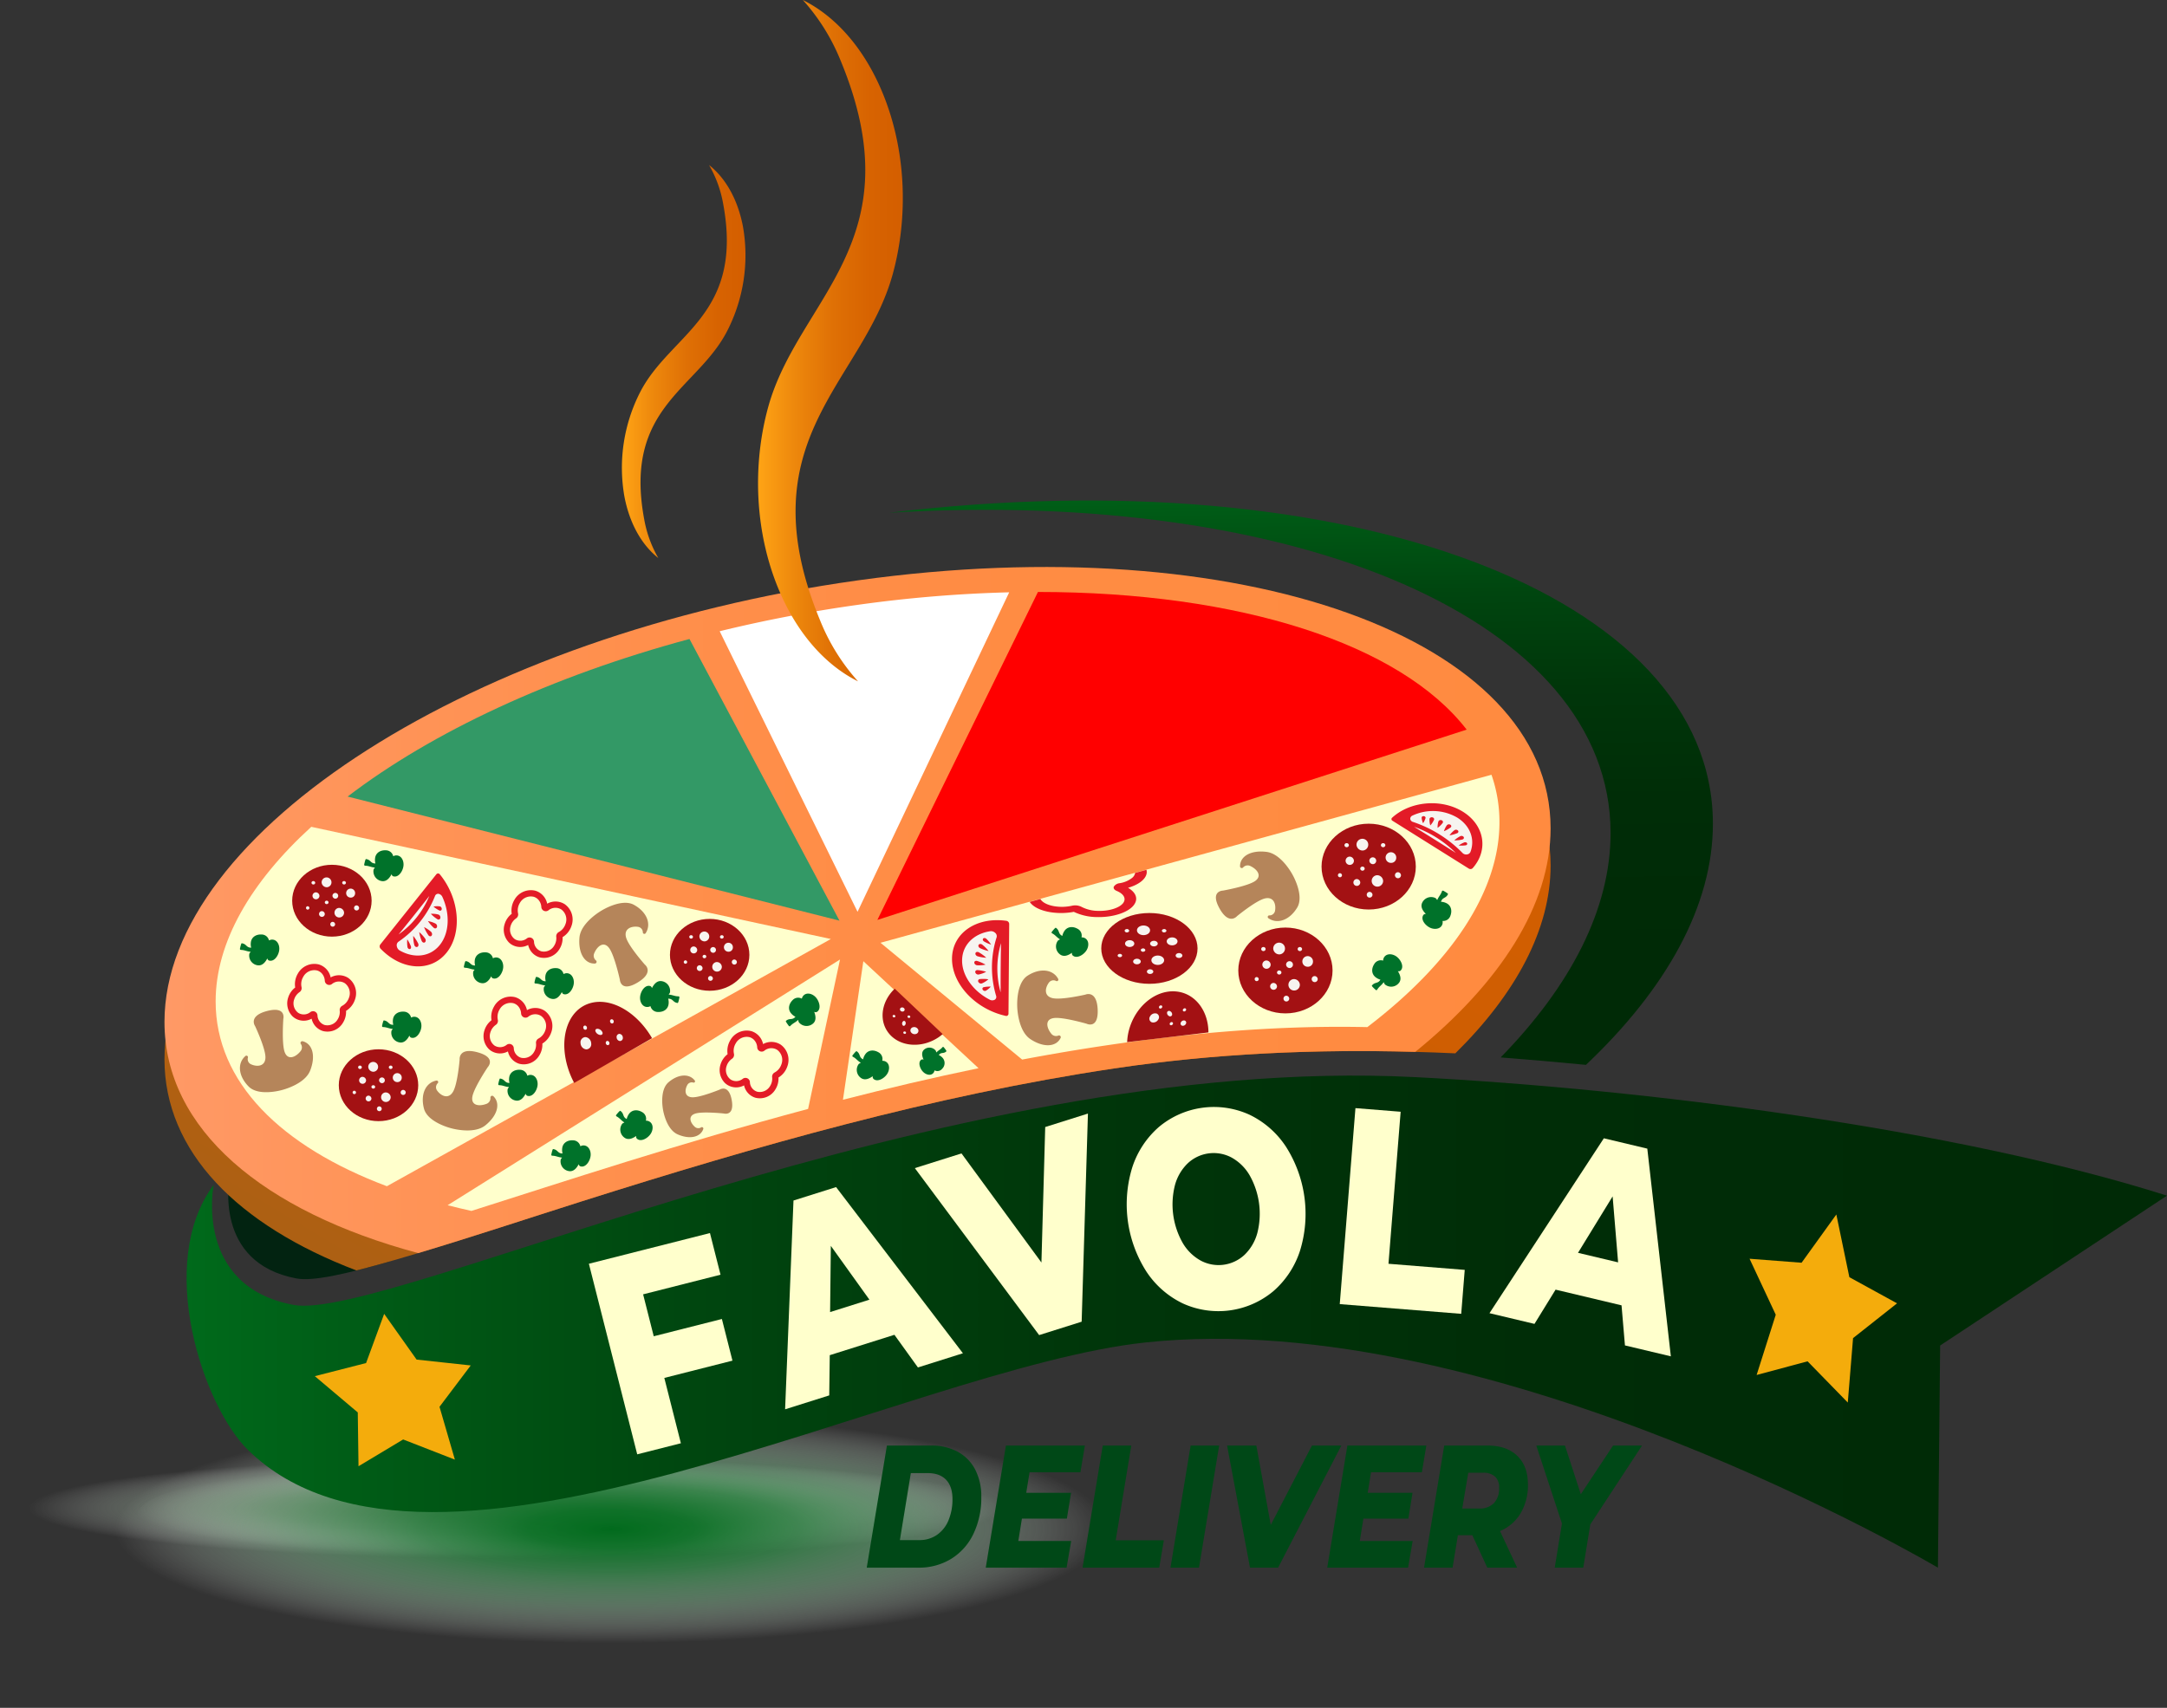 <svg id="bb51a684-49ed-4f76-8402-b09233090f67" data-name="Layer 1" xmlns="http://www.w3.org/2000/svg" xmlns:xlink="http://www.w3.org/1999/xlink" width="833.019" height="656.683" viewBox="0 0 833.019 656.683">
  <rect x="0" y="0" width="833.019" height="656.683" fill="#333333" stroke="none"/>
  <defs>
    <style>
      .a108e56a-e8a2-4e33-bcff-9357ed8ef9e5, .a85ab00b-f887-46ec-a535-cac1b53ae2b5, .aff2916e-3ac1-4719-8734-a21c44b8e0fa, .b02f9ae3-a90a-4110-887d-2082271298fa, .b0fffccd-418c-4ab8-9b6c-ba3f6cbd8a29, .b2ab15ea-3658-4960-8bf6-3af0380d317b, .b479bac0-71d6-4557-9eb4-76abbc79e1c0, .b52c6928-575b-4308-9dc2-f15f92320976, .b593cec3-63f5-453e-94ab-ea3adb52b0f5, .b60935b4-f150-41ed-bdfa-d808b4b64cb0, .b80f7820-2675-44f5-ab49-e9f3b2753b2c, .b8e72856-e951-494c-94c1-2d092cbaa1eb, .bebe5d4a-b4e0-46b5-bef1-ce6d1415e270, .e7b1c2a6-946b-43d5-ab9d-0cf772900228, .faab006d-ecf9-488c-a774-8928c1fac5a0 {
        fill-rule: evenodd;
      }

      .a85ab00b-f887-46ec-a535-cac1b53ae2b5 {
        fill: url(#a7dcb7a7-94cd-4e2c-8dc2-aea4f71dc9b8);
      }

      .b52c6928-575b-4308-9dc2-f15f92320976 {
        fill: url(#f424f0b2-5d35-4e72-961a-c0d261dd90c0);
      }

      .b479bac0-71d6-4557-9eb4-76abbc79e1c0 {
        fill: url(#eeaeffc9-1bbe-4290-b6ed-7196ca7a4416);
      }

      .b60935b4-f150-41ed-bdfa-d808b4b64cb0 {
        fill: url(#a9e1db42-e88e-46aa-a29e-5d81b5fc25e2);
      }

      .b8e72856-e951-494c-94c1-2d092cbaa1eb {
        fill: #022311;
      }

      .a108e56a-e8a2-4e33-bcff-9357ed8ef9e5 {
        fill: url(#f621a854-ccbb-44dc-8b30-2b8673edfb45);
      }

      .faab006d-ecf9-488c-a774-8928c1fac5a0 {
        fill: url(#ac2a2c3c-685a-4cd5-8450-7c930b6f9f96);
      }

      .b2ab15ea-3658-4960-8bf6-3af0380d317b {
        fill: #396;
      }

      .b0fffccd-418c-4ab8-9b6c-ba3f6cbd8a29 {
        fill: #fff;
      }

      .bebe5d4a-b4e0-46b5-bef1-ce6d1415e270 {
        fill: red;
      }

      .b02f9ae3-a90a-4110-887d-2082271298fa, .e2511070-1ed4-4bf8-83f3-fe9f9dbf417e {
        fill: #ffc;
      }

      .aff2916e-3ac1-4719-8734-a21c44b8e0fa {
        fill: url(#afbafc9f-133b-4376-8085-a275d580d828);
      }

      .b593cec3-63f5-453e-94ab-ea3adb52b0f5 {
        fill: #f4ac0c;
      }

      .b80f7820-2675-44f5-ab49-e9f3b2753b2c {
        fill: url(#ecf983cf-eb3f-46d1-a711-ca6ee4dc54d5);
      }

      .e7b1c2a6-946b-43d5-ab9d-0cf772900228 {
        fill: url(#bca77dd0-6013-4c51-a20d-e788eb21e2a2);
      }

      .b9237186-6404-4f42-823d-415d9ad49f24 {
        fill: #004817;
      }

      .a6dc273b-f2ad-4142-9c1e-b5a8a4f59086 {
        fill: #a31113;
      }

      .b92447d7-249a-487b-a182-7e90d06c5401 {
        fill: #f7f4f0;
      }

      .aaadb074-a375-4f95-a698-06fce2a844bf {
        fill: #b5855a;
      }

      .ab837153-2fee-48ed-8f70-5317aeee7331 {
        fill: #e31b27;
      }

      .a32c8c7e-e074-4447-bb10-761e7c107bc9 {
        fill: #00722a;
      }
    </style>
    <radialGradient id="a7dcb7a7-94cd-4e2c-8dc2-aea4f71dc9b8" cx="263.804" cy="546.901" r="159.128" gradientTransform="matrix(1.285, 0, 0, -0.158, -143.246, 667.075)" gradientUnits="userSpaceOnUse">
      <stop offset="0"/>
      <stop offset="0.003" stop-color="#020202"/>
      <stop offset="0.705" stop-color="#fff" stop-opacity="0"/>
    </radialGradient>
    <radialGradient id="f424f0b2-5d35-4e72-961a-c0d261dd90c0" cx="339.761" cy="1008.41" r="159.126" gradientTransform="matrix(1.781, 0, 0, -0.185, -407.018, 766.438)" gradientUnits="userSpaceOnUse">
      <stop offset="0" stop-color="#003f05"/>
      <stop offset="0.003" stop-color="#024107"/>
      <stop offset="0.151" stop-color="#17511b" stop-opacity="0.918"/>
      <stop offset="0.334" stop-color="#527d55" stop-opacity="0.684"/>
      <stop offset="0.535" stop-color="#b4c6b5" stop-opacity="0.298"/>
      <stop offset="0.66" stop-color="#fff" stop-opacity="0"/>
    </radialGradient>
    <radialGradient id="eeaeffc9-1bbe-4290-b6ed-7196ca7a4416" cx="360.473" cy="1592.259" r="159.137" gradientTransform="matrix(1.781, 0, 0, -0.41, -407.018, 1240.764)" gradientUnits="userSpaceOnUse">
      <stop offset="0" stop-color="#006a1b"/>
      <stop offset="0.003" stop-color="#026b1d"/>
      <stop offset="0.113" stop-color="#0f7329" stop-opacity="0.948"/>
      <stop offset="0.255" stop-color="#35894b" stop-opacity="0.798"/>
      <stop offset="0.413" stop-color="#73ad82" stop-opacity="0.552"/>
      <stop offset="0.583" stop-color="#cae0cf" stop-opacity="0.211"/>
      <stop offset="0.673" stop-color="#fff" stop-opacity="0"/>
    </radialGradient>
    <linearGradient id="a9e1db42-e88e-46aa-a29e-5d81b5fc25e2" x1="499.283" y1="478.204" x2="501.283" y2="286.205" gradientTransform="matrix(1, 0, 0, -1, 0, 656)" gradientUnits="userSpaceOnUse">
      <stop offset="0" stop-color="#006a1b"/>
      <stop offset="0.092" stop-color="#005b16"/>
      <stop offset="0.266" stop-color="#00450f"/>
      <stop offset="0.457" stop-color="#00360a"/>
      <stop offset="0.678" stop-color="#002d07"/>
      <stop offset="0.995" stop-color="#002a06"/>
    </linearGradient>
    <linearGradient id="f621a854-ccbb-44dc-8b30-2b8673edfb45" x1="212.057" y1="90.742" x2="446.046" y2="479.223" gradientTransform="matrix(1, 0, 0, -1, 0, 656)" gradientUnits="userSpaceOnUse">
      <stop offset="0" stop-color="#a96015"/>
      <stop offset="0.031" stop-color="#ab6014"/>
      <stop offset="0.377" stop-color="#c25f09"/>
      <stop offset="0.707" stop-color="#cf5e02"/>
      <stop offset="1" stop-color="#d45e00"/>
    </linearGradient>
    <linearGradient id="ac2a2c3c-685a-4cd5-8450-7c930b6f9f96" x1="63.227" y1="306.074" x2="596.07" y2="306.074" gradientTransform="matrix(1, 0, 0, -1, 0, 656)" gradientUnits="userSpaceOnUse">
      <stop offset="0" stop-color="#f96"/>
      <stop offset="0.113" stop-color="#ff955b"/>
      <stop offset="0.344" stop-color="#ff8f4c"/>
      <stop offset="0.611" stop-color="#ff8c43"/>
      <stop offset="0.995" stop-color="#ff8b40"/>
    </linearGradient>
    <linearGradient id="afbafc9f-133b-4376-8085-a275d580d828" x1="71.724" y1="147.816" x2="833.019" y2="147.816" xlink:href="#a9e1db42-e88e-46aa-a29e-5d81b5fc25e2"/>
    <linearGradient id="ecf983cf-eb3f-46d1-a711-ca6ee4dc54d5" x1="291.406" y1="525.003" x2="347.053" y2="525.003" gradientTransform="matrix(1, 0, 0, -1, 0, 656)" gradientUnits="userSpaceOnUse">
      <stop offset="0" stop-color="#ffa415"/>
      <stop offset="0.259" stop-color="#ed870c"/>
      <stop offset="0.524" stop-color="#df7005"/>
      <stop offset="0.776" stop-color="#d76301"/>
      <stop offset="1" stop-color="#d45e00"/>
    </linearGradient>
    <linearGradient id="bca77dd0-6013-4c51-a20d-e788eb21e2a2" x1="239.066" y1="516.985" x2="286.643" y2="516.985" xlink:href="#ecf983cf-eb3f-46d1-a711-ca6ee4dc54d5"/>
  </defs>
  <title>favola-header-logo</title>
  <g id="a880c94b-1be7-4544-b82e-0e11cfa9de91" data-name="a5dbb71e-c2c2-4397-a4fe-378f9534806d">
    <path class="a85ab00b-f887-46ec-a535-cac1b53ae2b5" d="M461.924,582.289c0,13.883-91.564,25.139-204.515,25.139-112.95,0-204.514-11.256-204.514-25.139,0-13.889,91.564-25.145,204.514-25.145C370.36,557.144,461.924,568.4,461.924,582.289Z"/>
    <path class="b52c6928-575b-4308-9dc2-f15f92320976" d="M566.727,581.98c0,16.238-126.865,29.404-283.365,29.404C126.867,611.384,0,598.218,0,581.98c0-16.242,126.867-29.406,283.362-29.406C439.861,552.574,566.727,565.738,566.727,581.98Z"/>
    <path class="b479bac0-71d6-4557-9eb4-76abbc79e1c0" d="M603.609,591.359c0,36.076-126.865,65.324-283.365,65.324-156.495,0-283.363-29.248-283.363-65.324,0-36.088,126.868-65.336,283.363-65.336C476.744,526.023,603.609,555.271,603.609,591.359Z"/>
    <path class="b60935b4-f150-41ed-bdfa-d808b4b64cb0" d="M341.753,197.169C517.803,175.939,658.457,228.347,658.457,316.758c0,31.492-17.855,63.4-48.794,92.7-11.165-1.088-22.132-2.039-32.8-2.859,26.898-27.505,42.259-57.062,42.259-86.264C619.122,238.616,498.96,187.655,341.753,197.169Z"/>
    <path class="b8e72856-e951-494c-94c1-2d092cbaa1eb" d="M88.263,452.967s-6.445,32.639,25.741,38.623c6.175,1.15,18.631-1.579,35.834-6.582C123.48,477.767,102.264,466.837,88.263,452.967Z"/>
    <path class="a108e56a-e8a2-4e33-bcff-9357ed8ef9e5" d="M329.648,237.483c147.143-20.555,266.422,22.126,266.422,95.332,0,24.486-13.357,49.281-36.621,72.211-43.643-2.002-87.32-.759-131.232,5.812-69.621,10.414-137.519,29.842-204.509,51.07-24.19,7.665-48.412,15.809-72.793,22.814-2.851.818-8.146,2.345-13.913,3.782-45.704-17.411-73.775-45.736-73.775-81.25C63.227,334.045,182.51,258.039,329.648,237.483Z"/>
    <path class="faab006d-ecf9-488c-a774-8928c1fac5a0" d="M329.648,223.179c147.143-20.557,266.422,22.126,266.422,95.33,0,29.464-19.329,59.373-52.005,85.948-38.528-1.068-77.097.581-115.849,6.381-69.621,10.414-137.519,29.842-204.509,51.07-20.936,6.637-41.895,13.626-62.961,19.927C101.212,465.844,63.227,434.256,63.227,392.944,63.227,319.741,182.51,243.732,329.648,223.179Z"/>
    <path class="b2ab15ea-3658-4960-8bf6-3af0380d317b" d="M133.627,306.291l189.078,47.714L265.043,245.695C212.037,259.96,166.105,281.473,133.627,306.291Z"/>
    <path class="b0fffccd-418c-4ab8-9b6c-ba3f6cbd8a29" d="M276.652,242.716l52.996,107.882,58.299-122.846a510.373,510.373,0,0,0-58.299,4.832A536.491,536.491,0,0,0,276.652,242.716Z"/>
    <path class="bebe5d4a-b4e0-46b5-bef1-ce6d1415e270" d="M398.995,227.62l-61.728,126.102,226.535-73.171C538.352,247.583,476.587,227.627,398.995,227.62Z"/>
    <path class="b02f9ae3-a90a-4110-887d-2082271298fa" d="M573.342,297.91,338.475,362.509l54.453,44.911c43.938-8.282,89.133-13.447,132.685-12.48,31.857-24.329,50.794-51.835,50.794-78.813A55.005,55.005,0,0,0,573.342,297.91Z"/>
    <path class="b02f9ae3-a90a-4110-887d-2082271298fa" d="M376.155,410.738l-44.275-41.146-7.84,53.281C341.012,418.514,358.451,414.409,376.155,410.738Z"/>
    <path class="b02f9ae3-a90a-4110-887d-2082271298fa" d="M310.64,426.394l12.271-57.447L172.075,463.431q4.485,1.151,9.148,2.186C216.547,454.406,261.355,439.582,310.64,426.394Z"/>
    <path class="b02f9ae3-a90a-4110-887d-2082271298fa" d="M148.723,456.12,319.389,361.064l-199.729-43.139c-23.311,21.276-36.765,44.398-36.765,67.144C82.894,416.059,107.873,440.77,148.723,456.12Z"/>
    <path class="aff2916e-3ac1-4719-8734-a21c44b8e0fa" d="M82.124,455.626s-7.696,38.985,30.746,46.136c35.98,6.692,250.356-96.868,431.011-87.595l-.015-.009.112.009c87.312,4.506,207.45,19.674,289.039,45.577l-87.202,57.624-.858,85.42S574.511,501.879,440.408,516.185c-92.343,9.849-274.739,109.887-344.972,41.456C78.003,540.655,59.676,485.672,82.124,455.626Z"/>
    <polygon class="b593cec3-63f5-453e-94ab-ea3adb52b0f5" points="147.679 505.195 160.145 522.778 180.954 525.032 168.95 540.934 174.861 561.247 154.975 553.494 137.817 563.792 137.532 543.097 121.019 529.154 140.727 524.112 147.679 505.195"/>
    <polygon class="b593cec3-63f5-453e-94ab-ea3adb52b0f5" points="705.91 466.984 710.915 491.097 729.245 501.156 712.338 514.526 710.31 539.297 694.852 523.45 675.265 528.702 682.619 505.536 672.549 484.006 692.547 485.543 705.91 466.984"/>
    <path class="b80f7820-2675-44f5-ab49-e9f3b2753b2c" d="M315.306,238.671c-28.898-69.739,16.449-91.346,27.926-133.462,6.01-22.058,5.117-47.599-4.004-69.601C332.073,18.339,321.061,6.169,308.614,0a78.798,78.798,0,0,1,14.538,23.323c28.898,69.736-16.449,91.345-27.923,133.462-6.012,22.058-5.119,47.596,4.001,69.601,7.155,17.267,18.167,29.436,30.614,35.607A78.765,78.765,0,0,1,315.306,238.671Z"/>
    <path class="e7b1c2a6-946b-43d5-ab9d-0cf772900228" d="M247.627,199.599c-7.987-43.023,20.326-49.818,31.904-72.316a63.797,63.797,0,0,0,6.111-39.948c-1.978-10.654-6.756-18.881-13.072-23.877a45.515,45.515,0,0,1,5.434,14.973c7.992,43.023-20.324,49.816-31.902,72.316a63.808,63.808,0,0,0-6.111,39.948c1.98,10.654,6.759,18.881,13.072,23.876A45.643,45.643,0,0,1,247.627,199.599Z"/>
    <path class="e2511070-1ed4-4bf8-83f3-fe9f9dbf417e" d="M343.825,513.252l-24.855,7.835-.203,15.464-16.962,5.347,3.221-80.281,16.375-5.161L370.158,520.353l-17.298,5.452Zm-9.61-13.504-14.831-20.691-.284,25.456Z"/>
    <path class="e2511070-1ed4-4bf8-83f3-fe9f9dbf417e" d="M247.221,497.691l4.087,16.122,26.195-6.642,4.062,16.018-26.195,6.642,6.37,25.125-16.785,4.256-18.58-73.281,46.542-11.8,4.061,16.017Z"/>
    <path class="e2511070-1ed4-4bf8-83f3-fe9f9dbf417e" d="M418.216,428.183l-2.416,80.028L399.457,513.363l-47.786-64.204,17.936-5.653,30.729,41.95,1.454-52.095Z"/>
    <path class="e2511070-1ed4-4bf8-83f3-fe9f9dbf417e" d="M454.686,501.189a34.79,34.79,0,0,1-14.012-12.27,48.095,48.095,0,0,1-5.421-40.027,34.787,34.787,0,0,1,10.243-15.556,32.929,32.929,0,0,1,34.812-4.715,34.793,34.793,0,0,1,14.012,12.271,48.086,48.086,0,0,1,5.421,40.027A34.771,34.771,0,0,1,489.498,496.474a32.928,32.928,0,0,1-34.812,4.715Zm23.725-18.689a18.261,18.261,0,0,0,4.911-8.349,30.044,30.044,0,0,0-3.029-22.368,18.272,18.272,0,0,0-6.955-6.741A14.582,14.582,0,0,0,456.585,447.31a18.242,18.242,0,0,0-4.911,8.349,30.028,30.028,0,0,0,3.029,22.368,18.231,18.231,0,0,0,6.955,6.741,14.577,14.577,0,0,0,16.752-2.269Z"/>
    <path class="e2511070-1ed4-4bf8-83f3-fe9f9dbf417e" d="M521.047,426.093l17.377,1.391-4.678,58.457,29.313,2.346L561.707,505.188l-46.691-3.736Z"/>
    <path class="e2511070-1ed4-4bf8-83f3-fe9f9dbf417e" d="M623.336,501.921l-25.354-6.033-8.111,13.168L572.57,504.939l43.967-67.248,16.703,3.975,9.052,79.864-17.645-4.198Zm-1.317-16.522-2.108-25.369L606.602,481.73Z"/>
    <path class="b9237186-6404-4f42-823d-415d9ad49f24" d="M340.94,555.829h16.837a21.362,21.362,0,0,1,10.357,2.382,16.255,16.255,0,0,1,6.729,6.843,22.199,22.199,0,0,1,2.354,10.499,31.807,31.807,0,0,1-3.074,14.355,22.744,22.744,0,0,1-8.557,9.526,23.595,23.595,0,0,1-12.573,3.354H333.186ZM353.347,592.189a11.674,11.674,0,0,0,6.896-2.046,12.647,12.647,0,0,0,4.403-5.636,21.015,21.015,0,0,0,1.495-8.15q0-4.762-2.437-7.346-2.438-2.583-7.145-2.583h-6.425L345.925,592.189Z"/>
    <path class="b9237186-6404-4f42-823d-415d9ad49f24" d="M395.772,566.093l-1.273,7.916h17.225l-1.606,9.929H392.837l-1.385,8.587h20.327l-1.772,10.264H378.935l7.754-46.96H417.041l-1.717,10.265Z"/>
    <path class="b9237186-6404-4f42-823d-415d9ad49f24" d="M423.909,555.829H434.876l-5.982,36.428h18.5l-1.772,10.532H416.154Z"/>
    <path class="b9237186-6404-4f42-823d-415d9ad49f24" d="M457.694,555.829h10.967l-7.755,46.96h-10.967Z"/>
    <path class="b9237186-6404-4f42-823d-415d9ad49f24" d="M515.629,555.829l-24.315,46.96H480.513l-8.806-46.96H482.95l5.539,30.524,15.841-30.524Z"/>
    <path class="b9237186-6404-4f42-823d-415d9ad49f24" d="M527.038,566.093l-1.273,7.916h17.226l-1.606,9.929H524.103l-1.385,8.587h20.327l-1.772,10.264H510.2l7.755-46.96h30.352l-1.717,10.265Z"/>
    <path class="b9237186-6404-4f42-823d-415d9ad49f24" d="M584.529,581.891a16.516,16.516,0,0,1-7.92,6.81l6.591,14.088H571.735l-5.761-12.478h-5.538l-2.05,12.478h-10.967l7.755-46.96h16.561q7.421,0,11.521,3.958,4.099,3.959,4.099,11.002A21.011,21.011,0,0,1,584.529,581.891Zm-9.858-14.154a6.48,6.48,0,0,0-4.486-1.442h-5.761l-2.326,13.752h6.536a7.457,7.457,0,0,0,5.649-2.079,8.191,8.191,0,0,0,1.994-5.904A5.522,5.522,0,0,0,574.671,567.737Z"/>
    <path class="b9237186-6404-4f42-823d-415d9ad49f24" d="M611.337,586.152,608.623,602.789H597.656l2.77-16.973-9.858-29.987h11.021l6.093,18.717,12.406-18.717H631.221Z"/>
    <path class="a6dc273b-f2ad-4142-9c1e-b5a8a4f59086" d="M451.922,381.216c7.422.59,12.585,7.352,12.614,15.763l-31.249,3.746a21.271,21.271,0,0,1,.257-2.568C435.214,388.143,443.459,380.544,451.922,381.216Z"/>
    <path class="b92447d7-249a-487b-a182-7e90d06c5401" d="M445.278,391.974a2.195,2.195,0,0,1-2.516,1.114,1.504,1.504,0,0,1-.674-2.255,2.197,2.197,0,0,1,2.516-1.115,1.506,1.506,0,0,1,.673,2.256Z"/>
    <path class="b92447d7-249a-487b-a182-7e90d06c5401" d="M448.652,389.206a.798.798,0,0,1,1.241-.337,1.32,1.32,0,0,1,.666,1.435.798.798,0,0,1-1.241.337A1.321,1.321,0,0,1,448.652,389.206Z"/>
    <path class="b92447d7-249a-487b-a182-7e90d06c5401" d="M453.977,393.069a1.28,1.28,0,0,1,1.467-.651.878.878,0,0,1,.394,1.316,1.282,1.282,0,0,1-1.467.652.879.879,0,0,1-.393-1.317Z"/>
    <path class="b92447d7-249a-487b-a182-7e90d06c5401" d="M454.774,388.116a.759.759,0,0,1,.87-.387.521.521,0,0,1,.234.782.76.76,0,0,1-.871.385.52.52,0,0,1-.233-.78Z"/>
    <path class="b92447d7-249a-487b-a182-7e90d06c5401" d="M449.783,393.334a.72.72,0,0,1,.896-.26.553.553,0,0,1,.096.832.723.723,0,0,1-.898.259.553.553,0,0,1-.094-.83Z"/>
    <path class="b92447d7-249a-487b-a182-7e90d06c5401" d="M446.649,387.479a.721.721,0,0,1-.896.26.553.553,0,0,1-.094-.832.721.721,0,0,1,.896-.26.553.553,0,0,1,.093.831Z"/>
    <path class="aaadb074-a375-4f95-a698-06fce2a844bf" d="M486.879,327.564c5.818.737,10.02,8.837,10.02,8.837s4.586,7.924,1.74,12.606c-2.953,4.865-7.595,6.427-10.987,4.106a.599.599,0,0,1,.223-1.128,2.168,2.168,0,0,0,2.268-1.801c.457-2.605-.591-5.573-4.02-4.684-3.433.89-10.588,6.767-10.588,6.767s-3.089,3.693-6.787-3.047c-3.695-6.738,1.402-6.776,1.402-6.776s9.454-1.686,12.293-3.652c2.838-1.968.864-4.512-1.699-5.74a2.343,2.343,0,0,0-2.94.568.676.676,0,0,1-1.123-.513C476.68,329.24,480.835,326.796,486.879,327.564Z"/>
    <path class="ab837153-2fee-48ed-8f70-5317aeee7331" d="M564.642,333.997l-29.355-18.4a.708.708,0,0,1-.155-1.162c6.998-6.411,18.999-7.474,27.289-2.278s9.831,14.746,3.674,21.682A1.196,1.196,0,0,1,564.642,333.997Z"/>
    <path class="b92447d7-249a-487b-a182-7e90d06c5401" d="M563.911,328.542a1.939,1.939,0,0,1-1.659-.519,47.826,47.826,0,0,0-19.111-11.99,1.417,1.417,0,0,1-1.025-1.165,1.321,1.321,0,0,1,.833-1.258,18.534,18.534,0,0,1,17.264.788c5.058,3.168,6.856,8.466,5.033,13.201A1.635,1.635,0,0,1,563.911,328.542Z"/>
    <path class="b92447d7-249a-487b-a182-7e90d06c5401" d="M543.585,317.912q8.078,4.97,16.03,10.046A42.746,42.746,0,0,0,543.585,317.912Z"/>
    <path class="ab837153-2fee-48ed-8f70-5317aeee7331" d="M560.041,320.425a13.081,13.081,0,0,1-2.831.773l.004-.003a9.209,9.209,0,0,1,1.796-1.898l.045-.034a1.068,1.068,0,0,1,.728-.216,1.006,1.006,0,0,1,.678.306.578.578,0,0,1,.142.572.743.743,0,0,1-.456.457Z"/>
    <path class="ab837153-2fee-48ed-8f70-5317aeee7331" d="M561.989,322.839a13.409,13.409,0,0,1-2.965.315l.002-.003a10.617,10.617,0,0,1,2.228-1.577l.052-.028a1.129,1.129,0,0,1,.768-.099.895.895,0,0,1,.591.405.568.568,0,0,1-.002.584.842.842,0,0,1-.56.377Z"/>
    <path class="ab837153-2fee-48ed-8f70-5317aeee7331" d="M563.287,325.055a12.045,12.045,0,0,1-2.56.053l.002-.003a9.724,9.724,0,0,1,2.093-1.162l.046-.022a1.008,1.008,0,0,1,.667-.025.703.703,0,0,1,.449.38.481.481,0,0,1-.075.491.795.795,0,0,1-.523.275Z"/>
    <path class="ab837153-2fee-48ed-8f70-5317aeee7331" d="M552.912,315.956a7.071,7.071,0,0,0-.273,2.377l.004-.003a9.49,9.49,0,0,0,1.888-1.839l.031-.043a.614.614,0,0,0,.091-.615.833.833,0,0,0-.531-.455,1.084,1.084,0,0,0-.733.025.747.747,0,0,0-.45.461Z"/>
    <path class="ab837153-2fee-48ed-8f70-5317aeee7331" d="M549.509,315.019a7.061,7.061,0,0,0,.316,2.371l.004-.003a8.302,8.302,0,0,0,1.397-2.099l.021-.046a.61.61,0,0,0-.064-.618.94.94,0,0,0-.632-.362,1.042,1.042,0,0,0-.711.139.659.659,0,0,0-.327.523Z"/>
    <path class="ab837153-2fee-48ed-8f70-5317aeee7331" d="M546.504,314.537a6.259,6.259,0,0,0,.543,1.994l.002-.003a6.743,6.743,0,0,0,.924-1.895l.012-.04a.541.541,0,0,0-.126-.522.835.835,0,0,0-.57-.26.847.847,0,0,0-.579.173.543.543,0,0,0-.213.473Z"/>
    <path class="ab837153-2fee-48ed-8f70-5317aeee7331" d="M557.524,318.252a11.464,11.464,0,0,1-2.457,1.363l.002-.006a7.811,7.811,0,0,1,1.075-2.216l.029-.043a.948.948,0,0,1,.628-.368,1.134,1.134,0,0,1,.758.145.662.662,0,0,1,.333.519.641.641,0,0,1-.281.541Z"/>
    <path class="aaadb074-a375-4f95-a698-06fce2a844bf" d="M396.106,399.565c-4.889-3.239-5.066-12.362-5.066-12.362s-.6-9.136,4.026-12.072c4.803-3.052,9.656-2.396,11.669,1.188a.599.599,0,0,1-.699.912,2.168,2.168,0,0,0-2.831.609c-1.564,2.133-1.94,5.258,1.528,5.981,3.472.724,12.491-1.374,12.491-1.374s4.406-1.942,4.734,5.74c.326,7.678-4.259,5.453-4.259,5.453s-9.222-2.678-12.638-2.173c-3.417.507-2.774,3.662-1.021,5.899a2.343,2.343,0,0,0,2.887.794.676.676,0,0,1,.779.958C405.991,402.582,401.183,402.931,396.106,399.565Z"/>
    <path class="ab837153-2fee-48ed-8f70-5317aeee7331" d="M387.947,355.215l-.273,34.644a.857.857,0,0,1-1.145.743c-11.531-2.581-20.64-12.23-20.564-22.014s9.311-16.116,20.848-14.526A1.29,1.29,0,0,1,387.947,355.215Z"/>
    <path class="b92447d7-249a-487b-a182-7e90d06c5401" d="M382.573,358.705a1.658,1.658,0,0,1,.544,1.684,38.197,38.197,0,0,0-.189,22.56,1.256,1.256,0,0,1-.571,1.485,2.035,2.035,0,0,1-1.904-.047c-6.257-3.214-10.662-9.133-10.615-15.1.044-5.968,4.54-10.284,10.837-11.222A2.345,2.345,0,0,1,382.573,358.705Z"/>
    <path class="b92447d7-249a-487b-a182-7e90d06c5401" d="M384.652,381.584c-.017-6.323.039-12.618.146-18.917A34.105,34.105,0,0,0,384.652,381.584Z"/>
    <path class="ab837153-2fee-48ed-8f70-5317aeee7331" d="M376.425,366.265a15.67,15.67,0,0,1,2.71,2.002l-.006-.002a14.322,14.322,0,0,1-3.231-.53l-.066-.02a1.296,1.296,0,0,1-.716-.506.824.824,0,0,1-.122-.738.669.669,0,0,1,.52-.421,1.133,1.133,0,0,1,.794.147Z"/>
    <path class="ab837153-2fee-48ed-8f70-5317aeee7331" d="M377.725,363.339a14.367,14.367,0,0,1,2.307,2.356h-.005a15.488,15.488,0,0,1-3.173-1.067l-.064-.03a1.23,1.23,0,0,1-.616-.601.728.728,0,0,1,.042-.715.757.757,0,0,1,.629-.306,1.205,1.205,0,0,1,.777.278Z"/>
    <path class="ab837153-2fee-48ed-8f70-5317aeee7331" d="M379.243,361.069a12.157,12.157,0,0,1,1.756,2.15h-.005a13.472,13.472,0,0,1-2.638-1.169l-.054-.028a1.032,1.032,0,0,1-.47-.554.583.583,0,0,1,.11-.582.686.686,0,0,1,.578-.194,1.082,1.082,0,0,1,.643.3Z"/>
    <path class="ab837153-2fee-48ed-8f70-5317aeee7331" d="M376.358,374.679a10.127,10.127,0,0,0,2.734-1.017l-.005-.002a14.611,14.611,0,0,0-3.229-.638l-.067-.004a.874.874,0,0,0-.721.246.691.691,0,0,0-.136.691,1.108,1.108,0,0,0,.513.61,1.142,1.142,0,0,0,.793.14Z"/>
    <path class="ab837153-2fee-48ed-8f70-5317aeee7331" d="M377.612,378.066a8.819,8.819,0,0,0,2.336-1.515l-.006-.001a13.2,13.2,0,0,0-3.182-.085l-.064.006a.717.717,0,0,0-.591,1.107,1.186,1.186,0,0,0,.621.532,1.028,1.028,0,0,0,.779.004Z"/>
    <path class="ab837153-2fee-48ed-8f70-5317aeee7331" d="M379.089,380.876a7.152,7.152,0,0,0,1.781-1.51h-.005a10.666,10.666,0,0,0-2.648.21l-.051.011a.629.629,0,0,0-.477.382.684.684,0,0,0,.099.621,1.028,1.028,0,0,0,.571.402.837.837,0,0,0,.649-.067Z"/>
    <path class="ab837153-2fee-48ed-8f70-5317aeee7331" d="M375.762,369.549a15.878,15.878,0,0,1,3.095,1.373l-.008.001a12.352,12.352,0,0,1-3.094.25l-.066-.002a1.319,1.319,0,0,1-.812-.341,1.011,1.011,0,0,1-.347-.721.625.625,0,0,1,.336-.557.996.996,0,0,1,.767-.045Z"/>
    <path class="a6dc273b-f2ad-4142-9c1e-b5a8a4f59086" d="M341.265,396.783c-3.51-4.965-2.229-11.937,2.685-16.614l18.429,17.453a16.736,16.736,0,0,1-1.638,1.262C354.004,403.387,345.268,402.445,341.265,396.783Z"/>
    <path class="b92447d7-249a-487b-a182-7e90d06c5401" d="M351.021,394.976a1.687,1.687,0,0,1,1.959.955,1.26,1.26,0,0,1-.972,1.67,1.688,1.688,0,0,1-1.96-.955,1.262,1.262,0,0,1,.972-1.67Z"/>
    <path class="b92447d7-249a-487b-a182-7e90d06c5401" d="M347.646,394.401c-.37.173-.747-.091-.842-.589a1.13,1.13,0,0,1,.495-1.212c.369-.172.747.092.842.589A1.131,1.131,0,0,1,347.646,394.401Z"/>
    <path class="b92447d7-249a-487b-a182-7e90d06c5401" d="M347.144,388.933a.984.984,0,0,1-1.143-.556.735.735,0,0,1,.567-.975.985.985,0,0,1,1.144.556.736.736,0,0,1-.568.975Z"/>
    <path class="b92447d7-249a-487b-a182-7e90d06c5401" d="M343.828,391.179a.583.583,0,0,1-.678-.329.437.437,0,0,1,.337-.579.584.584,0,0,1,.678.331.435.435,0,0,1-.336.577Z"/>
    <path class="b92447d7-249a-487b-a182-7e90d06c5401" d="M349.478,391.408a.565.565,0,0,1-.618-.416.453.453,0,0,1,.438-.521.567.567,0,0,1,.618.418.453.453,0,0,1-.438.519Z"/>
    <path class="b92447d7-249a-487b-a182-7e90d06c5401" d="M347.675,396.61a.565.565,0,0,1,.618.416.453.453,0,0,1-.439.519.565.565,0,0,1-.618-.416.452.452,0,0,1,.381-.514A.447.447,0,0,1,347.675,396.61Z"/>
    <path class="a6dc273b-f2ad-4142-9c1e-b5a8a4f59086" d="M226.876,385.733c8.11-2.34,18.053,3.541,23.778,13.47l-29.925,17.213a34.296,34.296,0,0,1-1.473-3.14C214.21,400.757,217.629,388.402,226.876,385.733Z"/>
    <path class="b92447d7-249a-487b-a182-7e90d06c5401" d="M227.259,401.166a2.003,2.003,0,0,1-1.859,2.345,2.475,2.475,0,0,1-2.227-2.39,2.005,2.005,0,0,1,1.859-2.347A2.481,2.481,0,0,1,227.259,401.166Z"/>
    <path class="b92447d7-249a-487b-a182-7e90d06c5401" d="M228.89,396.515c-.167-.644.308-1.05,1.061-.906a2.239,2.239,0,0,1,1.664,1.424c.167.644-.308,1.05-1.061.906A2.242,2.242,0,0,1,228.89,396.515Z"/>
    <path class="b92447d7-249a-487b-a182-7e90d06c5401" d="M237.039,398.902a1.168,1.168,0,0,1,1.083-1.369,1.445,1.445,0,0,1,1.3,1.395,1.17,1.17,0,0,1-1.083,1.371A1.447,1.447,0,0,1,237.039,398.902Z"/>
    <path class="b92447d7-249a-487b-a182-7e90d06c5401" d="M234.511,392.722a.693.693,0,0,1,.641-.813.858.858,0,0,1,.772.828.693.693,0,0,1-.644.811A.855.855,0,0,1,234.511,392.722Z"/>
    <path class="b92447d7-249a-487b-a182-7e90d06c5401" d="M232.86,400.931a.657.657,0,0,1,.755-.674.902.902,0,0,1,.663.944.659.659,0,0,1-.758.673A.901.901,0,0,1,232.86,400.931Z"/>
    <path class="b92447d7-249a-487b-a182-7e90d06c5401" d="M225.639,395.293a.657.657,0,0,1-.755.674.901.901,0,0,1-.66-.945.658.658,0,0,1,.755-.674A.9.9,0,0,1,225.639,395.293Z"/>
    <path class="aaadb074-a375-4f95-a698-06fce2a844bf" d="M222.748,360.522c.509-5.842,8.438-10.358,8.438-10.358s7.738-4.893,12.529-2.232c4.976,2.761,6.719,7.338,4.533,10.818a.599.599,0,0,1-1.135-.178,2.168,2.168,0,0,0-1.888-2.196c-2.621-.355-5.546.809-4.524,4.2,1.023,3.396,7.176,10.316,7.176,10.316s3.811,2.942-2.78,6.901c-6.589,3.955-6.825-1.136-6.825-1.136s-2.054-9.381-4.13-12.14c-2.078-2.759-4.542-.687-5.67,1.922a2.343,2.343,0,0,0,.682,2.916.676.676,0,0,1-.469,1.142C224.821,370.648,222.218,366.591,222.748,360.522Z"/>
    <path class="aaadb074-a375-4f95-a698-06fce2a844bf" d="M260.52,436.191c-4.511-1.969-5.649-9.486-5.649-9.486s-1.499-7.467,2.12-10.565c3.757-3.22,7.959-3.382,10.059-.71a.521.521,0,0,1-.497.856,1.951,1.951,0,0,0-2.343.914c-1.101,1.99-1.082,4.629,1.948,4.723,3.033.095,10.481-2.948,10.481-2.948s3.539-2.245,4.65,4.059c1.108,6.301-3.034,5.126-3.034,5.126s-8.138-.877-10.99.036c-2.853.915-1.965,3.43-.231,5.025a2.021,2.021,0,0,0,2.543.238.551.551,0,0,1,.767.679C269.259,437.252,265.205,438.238,260.52,436.191Z"/>
    <path class="aaadb074-a375-4f95-a698-06fce2a844bf" d="M186.57,432.717c-4.573,3.671-13.318,1.063-13.318,1.063s-8.885-2.209-10.274-7.509c-1.445-5.504.657-9.928,4.683-10.754a.599.599,0,0,1,.656.944,2.168,2.168,0,0,0-.281,2.882c1.555,2.139,4.418,3.448,6.162.365,1.746-3.087,2.493-12.316,2.493-12.316s-.509-4.788,6.908-2.763c7.413,2.026,3.898,5.717,3.898,5.717s-5.358,7.97-5.917,11.377c-.557,3.409,2.643,3.757,5.308,2.768a2.343,2.343,0,0,0,1.635-2.509.676.676,0,0,1,1.149-.451C192.453,424.218,191.322,428.904,186.57,432.717Z"/>
    <path class="aaadb074-a375-4f95-a698-06fce2a844bf" d="M119.24,411.627c-2.14,5.46-11.023,7.548-11.023,7.548s-8.806,2.504-12.648-1.403c-3.992-4.056-4.37-8.939-1.288-11.659a.599.599,0,0,1,1.039.492,2.168,2.168,0,0,0,1.19,2.64c2.414,1.082,5.548.793,5.527-2.749-.021-3.546-3.965-11.924-3.965-11.924s-2.823-3.9,4.618-5.833c7.438-1.93,6.225,3.02,6.225,3.02s-.683,9.579.528,12.813c1.213,3.234,4.162,1.944,5.982-.24a2.343,2.343,0,0,0,.17-2.99.676.676,0,0,1,.773-.963C120.115,401.328,121.465,405.956,119.24,411.627Z"/>
    <path class="ab837153-2fee-48ed-8f70-5317aeee7331" d="M146.152,363.214,167.768,336.14a.857.857,0,0,1,1.36.123c7.473,9.153,8.675,22.369,2.571,30.015s-17.278,6.921-25.368-1.456A1.29,1.29,0,0,1,146.152,363.214Z"/>
    <path class="b92447d7-249a-487b-a182-7e90d06c5401" d="M152.534,363.79a1.658,1.658,0,0,1,.613-1.66,38.197,38.197,0,0,0,14.085-17.624,1.256,1.256,0,0,1,1.366-.815,2.035,2.035,0,0,1,1.468,1.213c2.935,6.392,2.742,13.768-.98,18.432-3.722,4.666-9.923,5.282-15.454,2.13A2.345,2.345,0,0,1,152.534,363.79Z"/>
    <path class="b92447d7-249a-487b-a182-7e90d06c5401" d="M165.033,344.515q-5.84,7.474-11.802,14.785A34.105,34.105,0,0,0,165.033,344.515Z"/>
    <path class="ab837153-2fee-48ed-8f70-5317aeee7331" d="M162.038,361.643a15.669,15.669,0,0,1-.894-3.248l.004.005a14.323,14.323,0,0,1,2.213,2.413l.039.057a1.296,1.296,0,0,1,.251.84.824.824,0,0,1-.36.655.669.669,0,0,1-.669.01,1.133,1.133,0,0,1-.533-.606Z"/>
    <path class="ab837153-2fee-48ed-8f70-5317aeee7331" d="M159.209,363.141a14.368,14.368,0,0,1-.359-3.278l.004.003a15.489,15.489,0,0,1,1.836,2.799l.032.063a1.23,1.23,0,0,1,.113.853.728.728,0,0,1-.475.536.757.757,0,0,1-.683-.148,1.205,1.205,0,0,1-.439-.699Z"/>
    <path class="ab837153-2fee-48ed-8f70-5317aeee7331" d="M156.613,363.988a12.157,12.157,0,0,1-.053-2.776l.004.003a13.472,13.472,0,0,1,1.352,2.549l.025.055a1.032,1.032,0,0,1,.027.726.583.583,0,0,1-.446.39.686.686,0,0,1-.574-.204,1.082,1.082,0,0,1-.32-.633Z"/>
    <path class="ab837153-2fee-48ed-8f70-5317aeee7331" d="M167.289,355.068a10.128,10.128,0,0,0-2.778-.889l.003.005a14.612,14.612,0,0,0,2.144,2.496l.051.044a.874.874,0,0,0,.719.252.691.691,0,0,0,.533-.459,1.108,1.108,0,0,0-.027-.797,1.142,1.142,0,0,0-.537-.6Z"/>
    <path class="ab837153-2fee-48ed-8f70-5317aeee7331" d="M168.396,351.63a8.819,8.819,0,0,0-2.773-.252l.004.005a13.2,13.2,0,0,0,2.45,2.033l.054.035a.717.717,0,0,0,1.148-.506,1.186,1.186,0,0,0-.16-.802,1.028,1.028,0,0,0-.61-.484Z"/>
    <path class="ab837153-2fee-48ed-8f70-5317aeee7331" d="M168.97,348.508a7.152,7.152,0,0,0-2.333.087l.004.003a10.666,10.666,0,0,0,2.212,1.471l.047.022a.629.629,0,0,0,.611-.005.684.684,0,0,0,.306-.55,1.028,1.028,0,0,0-.2-.669.837.837,0,0,0-.552-.348Z"/>
    <path class="ab837153-2fee-48ed-8f70-5317aeee7331" d="M164.588,359.47a15.879,15.879,0,0,1-1.586-2.992l.007.004a12.351,12.351,0,0,1,2.588,1.715l.051.042a1.319,1.319,0,0,1,.428.769,1.011,1.011,0,0,1-.172.781.625.625,0,0,1-.608.23.996.996,0,0,1-.632-.438Z"/>
    <path class="a32c8c7e-e074-4447-bb10-761e7c107bc9" d="M531.686,369.374a3.182,3.182,0,0,1,.159-.85c.813-2.008,3.287-1.956,4.976-.723,1.689,1.23,3.101,4.029,1.524,5.456a1.147,1.147,0,0,1-1.006.147c.828,1.302,1.481,2.955.584,4.325a3.791,3.791,0,0,1-5.266,1.009q-.046-.031-.091-.064c-.461-.337-.387-.528-.65-1.006-1.05,1.415-1.701,1.568-2.532,2.909a.341.341,0,0,1-.258.152.426.426,0,0,1-.308-.114c-.566-.506-1.586-1.461-1.458-1.629,1.151-1.525,2.342-.621,3.289-2.294a5.223,5.223,0,0,1-1.761-.863c-1.689-1.23-1.784-3.335-.613-5.125A2.92,2.92,0,0,1,531.686,369.374Z"/>
    <path class="a6dc273b-f2ad-4142-9c1e-b5a8a4f59086" d="M441.844,351.067c-10.205,0-18.509,6.109-18.509,13.615,0,7.507,8.304,13.613,18.509,13.613,10.205,0,18.502-6.106,18.502-13.613C460.346,357.176,452.05,351.067,441.844,351.067Z"/>
    <path class="b92447d7-249a-487b-a182-7e90d06c5401" d="M439.584,359.577c1.394,0,2.52-.83,2.52-1.857,0-1.024-1.126-1.857-2.52-1.857-1.401,0-2.528.833-2.528,1.857C437.057,358.746,438.183,359.577,439.584,359.577Z"/>
    <path class="b92447d7-249a-487b-a182-7e90d06c5401" d="M434.258,361.513c-.985,0-1.783.586-1.783,1.312,0,.725.798,1.312,1.783,1.312.985,0,1.787-.587,1.787-1.312C436.045,362.099,435.244,361.513,434.258,361.513Z"/>
    <path class="b92447d7-249a-487b-a182-7e90d06c5401" d="M437.057,368.634c-.813,0-1.47.485-1.47,1.083,0,.6.657,1.084,1.47,1.084s1.478-.484,1.478-1.084C438.535,369.118,437.87,368.634,437.057,368.634Z"/>
    <path class="b92447d7-249a-487b-a182-7e90d06c5401" d="M442.104,372.694c-.679,0-1.233.407-1.233.911,0,.502.554.907,1.233.907.683,0,1.237-.406,1.237-.907C443.341,373.101,442.787,372.694,442.104,372.694Z"/>
    <path class="b92447d7-249a-487b-a182-7e90d06c5401" d="M430.494,366.772c-.481,0-.87.288-.87.643s.389.643.87.643c.485,0,.871-.288.871-.643S430.979,366.772,430.494,366.772Z"/>
    <path class="b92447d7-249a-487b-a182-7e90d06c5401" d="M439.268,364.69c-.473.055-.802.385-.726.736a.874.874,0,0,0,1.0.532c.473-.053.798-.385.721-.736A.867.867,0,0,0,439.268,364.69Z"/>
    <path class="b92447d7-249a-487b-a182-7e90d06c5401" d="M447.381,357.249c-.481.056-.806.385-.733.735a.88.88,0,0,0,1.0.536c.477-.058.802-.383.729-.735A.885.885,0,0,0,447.381,357.249Z"/>
    <path class="b92447d7-249a-487b-a182-7e90d06c5401" d="M433.338,358.52c.473-.058.798-.383.721-.735a.87.87,0,0,0-.997-.536c-.477.056-.798.385-.725.735A.878.878,0,0,0,433.338,358.52Z"/>
    <path class="b92447d7-249a-487b-a182-7e90d06c5401" d="M453.222,366.46c-.714,0-1.291.428-1.291.955,0,.528.577.953,1.291.953.725,0,1.302-.425,1.302-.953C454.524,366.888,453.947,366.46,453.222,366.46Z"/>
    <path class="b92447d7-249a-487b-a182-7e90d06c5401" d="M443.574,363.908c.821,0,1.481-.485,1.481-1.083s-.66-1.084-1.481-1.084c-.805,0-1.47.486-1.47,1.084S442.769,363.908,443.574,363.908Z"/>
    <path class="b92447d7-249a-487b-a182-7e90d06c5401" d="M445.059,367.415c-1.363,0-2.459.809-2.459,1.807,0,1,1.096,1.808,2.459,1.808,1.355,0,2.455-.807,2.455-1.808C447.514,368.224,446.415,367.415,445.059,367.415Z"/>
    <path class="b92447d7-249a-487b-a182-7e90d06c5401" d="M452.657,361.97c0-.847-.932-1.529-2.081-1.529-1.149,0-2.081.683-2.081,1.529,0,.844.932,1.531,2.081,1.531C451.725,363.501,452.657,362.814,452.657,361.97Z"/>
    <path class="a6dc273b-f2ad-4142-9c1e-b5a8a4f59086" d="M526.14,316.722c-9.992,0-18.122,7.405-18.122,16.502,0,9.099,8.13,16.501,18.122,16.501,9.992,0,18.116-7.402,18.116-16.501C544.255,324.127,536.132,316.722,526.14,316.722Z"/>
    <path class="b92447d7-249a-487b-a182-7e90d06c5401" d="M523.927,327.036a2.261,2.261,0,1,0-2.475-2.25,2.364,2.364,0,0,0,2.472,2.251Z"/>
    <path class="b92447d7-249a-487b-a182-7e90d06c5401" d="M518.712,329.384a1.597,1.597,0,1,0,1.749,1.59A1.672,1.672,0,0,0,518.712,329.384Z"/>
    <path class="b92447d7-249a-487b-a182-7e90d06c5401" d="M521.452,338.014a1.319,1.319,0,1,0,1.447,1.313,1.379,1.379,0,0,0-1.443-1.313Z"/>
    <path class="b92447d7-249a-487b-a182-7e90d06c5401" d="M526.394,342.936a1.107,1.107,0,1,0,1.211,1.105A1.16,1.16,0,0,0,526.394,342.936Z"/>
    <path class="b92447d7-249a-487b-a182-7e90d06c5401" d="M515.026,335.757a.783.783,0,1,0,.852.78A.818.818,0,0,0,515.026,335.757Z"/>
    <path class="b92447d7-249a-487b-a182-7e90d06c5401" d="M523.617,333.234a.793.793,0,0,0-.714.865l.003.027a.845.845,0,0,0,.98.645.788.788,0,0,0,.71-.859l-.004-.033A.839.839,0,0,0,523.617,333.234Z"/>
    <path class="b92447d7-249a-487b-a182-7e90d06c5401" d="M531.56,324.215a.796.796,0,0,0-.721.864l.003.026a.851.851,0,0,0,.979.65.795.795,0,0,0,.717-.867l-.003-.024A.856.856,0,0,0,531.56,324.215Z"/>
    <path class="b92447d7-249a-487b-a182-7e90d06c5401" d="M517.811,325.756a.79.79,0,0,0,.71-.862l-.003-.028a.843.843,0,0,0-.976-.65.793.793,0,0,0-.713.865l.003.026A.849.849,0,0,0,517.811,325.756Z"/>
    <path class="b92447d7-249a-487b-a182-7e90d06c5401" d="M537.28,335.379a1.162,1.162,0,1,0,1.275,1.157,1.214,1.214,0,0,0-1.268-1.158Z"/>
    <path class="b92447d7-249a-487b-a182-7e90d06c5401" d="M527.833,332.286a1.319,1.319,0,1,0-1.439-1.313A1.385,1.385,0,0,0,527.833,332.286Z"/>
    <path class="b92447d7-249a-487b-a182-7e90d06c5401" d="M529.287,336.537a2.2,2.2,0,1,0,2.404,2.191A2.303,2.303,0,0,0,529.287,336.537Z"/>
    <path class="b92447d7-249a-487b-a182-7e90d06c5401" d="M536.727,329.937a2.046,2.046,0,1,0-2.228,1.847q.095.009.19.009A1.95,1.95,0,0,0,536.727,329.937Z"/>
    <path class="ab837153-2fee-48ed-8f70-5317aeee7331" d="M404.086,350.796a26.405,26.405,0,0,0,8.709-.177,20.981,20.981,0,0,0,8.905,2.007c6.284.17,12.319-1.86,14.314-4.834,1.567-2.275.608-4.697-2.385-6.421,4.137-1.19,6.886-3.328,7.178-5.703a3.509,3.509,0,0,0-.1-1.221l-4.363,1.204c-.009.01-.004.018.002.028a3.066,3.066,0,0,1-1.145,1.88,10.276,10.276,0,0,1-4.78,2.042,3.006,3.006,0,0,0-2.265,1.35c-.222.614.18,1.228,1.086,1.603,2.732,1.143,3.723,2.895,2.591,4.574-1.327,1.923-5.349,3.234-9.603,3.112h0a13.973,13.973,0,0,1-6.533-1.57,5.472,5.472,0,0,0-3.667-.389,17.973,17.973,0,0,1-6.481.212c-2.803-.415-4.895-1.511-5.622-2.823l-4.096,1.129C397.073,348.68,400.054,350.201,404.086,350.796Z"/>
    <path class="a6dc273b-f2ad-4142-9c1e-b5a8a4f59086" d="M494.134,356.661c-9.992,0-18.122,7.405-18.122,16.502,0,9.099,8.13,16.501,18.122,16.501,9.992,0,18.116-7.402,18.116-16.501C512.25,364.066,504.127,356.661,494.134,356.661Z"/>
    <path class="b92447d7-249a-487b-a182-7e90d06c5401" d="M491.921,366.975a2.261,2.261,0,1,0-2.475-2.25,2.364,2.364,0,0,0,2.472,2.251Z"/>
    <path class="b92447d7-249a-487b-a182-7e90d06c5401" d="M486.707,369.323a1.597,1.597,0,1,0,1.749,1.59A1.672,1.672,0,0,0,486.707,369.323Z"/>
    <path class="b92447d7-249a-487b-a182-7e90d06c5401" d="M489.447,377.954a1.319,1.319,0,1,0,1.447,1.313,1.379,1.379,0,0,0-1.443-1.313Z"/>
    <path class="b92447d7-249a-487b-a182-7e90d06c5401" d="M494.388,382.875a1.107,1.107,0,1,0,1.211,1.105A1.16,1.16,0,0,0,494.388,382.875Z"/>
    <path class="b92447d7-249a-487b-a182-7e90d06c5401" d="M483.021,375.697a.783.783,0,1,0,.852.78A.818.818,0,0,0,483.021,375.697Z"/>
    <path class="b92447d7-249a-487b-a182-7e90d06c5401" d="M491.611,373.173a.793.793,0,0,0-.714.865l.003.027a.845.845,0,0,0,.98.645.788.788,0,0,0,.71-.859l-.004-.033A.839.839,0,0,0,491.611,373.173Z"/>
    <path class="b92447d7-249a-487b-a182-7e90d06c5401" d="M499.555,364.155a.795.795,0,0,0-.721.864l.003.026a.851.851,0,0,0,.979.65.795.795,0,0,0,.716-.867l-.003-.024A.856.856,0,0,0,499.555,364.155Z"/>
    <path class="b92447d7-249a-487b-a182-7e90d06c5401" d="M485.806,365.695a.79.79,0,0,0,.71-.862l-.003-.028a.843.843,0,0,0-.976-.65.793.793,0,0,0-.713.865l.003.026A.849.849,0,0,0,485.806,365.695Z"/>
    <path class="b92447d7-249a-487b-a182-7e90d06c5401" d="M505.274,375.319a1.162,1.162,0,1,0,1.275,1.157,1.214,1.214,0,0,0-1.268-1.158Z"/>
    <path class="b92447d7-249a-487b-a182-7e90d06c5401" d="M495.828,372.226a1.319,1.319,0,1,0-1.439-1.313A1.385,1.385,0,0,0,495.828,372.226Z"/>
    <path class="b92447d7-249a-487b-a182-7e90d06c5401" d="M497.282,376.476a2.2,2.2,0,1,0,2.404,2.191A2.303,2.303,0,0,0,497.282,376.476Z"/>
    <path class="b92447d7-249a-487b-a182-7e90d06c5401" d="M504.721,369.876a2.046,2.046,0,1,0-2.228,1.847q.095.009.19.009A1.95,1.95,0,0,0,504.721,369.876Z"/>
    <path class="a32c8c7e-e074-4447-bb10-761e7c107bc9" d="M415.738,360.431a3.181,3.181,0,0,1,.859.103c2.057.681,2.165,3.153,1.045,4.919-1.117,1.765-3.819,3.356-5.345,1.875a1.147,1.147,0,0,1-.212-.994c-1.245.911-2.852,1.669-4.278.863a3.791,3.791,0,0,1-1.348-5.189q.028-.048.058-.095c.307-.482.502-.42.962-.714-1.48-.956-1.675-1.596-3.067-2.338a.342.342,0,0,1-.168-.248.426.426,0,0,1,.094-.315c.468-.598,1.355-1.677,1.53-1.561,1.597,1.05.772,2.297,2.502,3.134a5.223,5.223,0,0,1,.747-1.813c1.118-1.765,3.213-1.997,5.075-.944A2.92,2.92,0,0,1,415.738,360.431Z"/>
    <path class="a32c8c7e-e074-4447-bb10-761e7c107bc9" d="M554.531,354.115a3.182,3.182,0,0,1,.032.864c-.352,2.138-2.776,2.631-4.695,1.801-1.918-.828-3.911-3.248-2.687-4.987a1.147,1.147,0,0,1,.949-.365c-1.094-1.088-2.094-2.556-1.521-4.091a3.791,3.791,0,0,1,4.915-2.143q.052.02.103.042c.524.228.494.43.855.839.713-1.611,1.314-1.904,1.83-3.395a.342.342,0,0,1,.219-.205.426.426,0,0,1,.326.043c.664.369,1.868,1.076,1.781,1.268-.788,1.741-2.148,1.122-2.704,2.961a5.222,5.222,0,0,1,1.908.455c1.918.828,2.474,2.861,1.726,4.865A2.92,2.92,0,0,1,554.531,354.115Z"/>
    <path class="ab837153-2fee-48ed-8f70-5317aeee7331" d="M215.086,364.898a7.832,7.832,0,0,0,1.179-4.561,7.945,7.945,0,0,0,3.369-4.167,7.219,7.219,0,0,0-2.551-8.501,6.582,6.582,0,0,0-6.738-.185,6.574,6.574,0,0,0-4.53-4.986,7.252,7.252,0,0,0-8.125,3.599,7.973,7.973,0,0,0-.977,5.269,7.766,7.766,0,0,0-2.694,3.865,7.048,7.048,0,0,0,1.569,7.11,5.979,5.979,0,0,0,1.037.832,6.376,6.376,0,0,0,6.409.182,6.35,6.35,0,0,0,4.31,4.738A6.92,6.92,0,0,0,215.086,364.898Zm-7.039.882a3.987,3.987,0,0,1-2.764-3.697,1.71,1.71,0,0,0-2.743-1.257,4.018,4.018,0,0,1-4.615.309,4.54,4.54,0,0,1-1.607-5.181,5.359,5.359,0,0,1,2.073-2.822,1.826,1.826,0,0,0,.762-1.903,5.468,5.468,0,0,1,.634-3.936,4.814,4.814,0,0,1,5.343-2.475,3.96,3.96,0,0,1,1.693 1,4.557,4.557,0,0,1,1.271,2.947,1.707,1.707,0,0,0,2.746,1.26,4.237,4.237,0,0,1,4.927-.328,4.8,4.8,0,0,1,1.594,5.661v.003a5.476,5.476,0,0,1-2.578,3.041,1.826,1.826,0,0,0-.952,1.814,5.337,5.337,0,0,1-.797,3.408,4.552,4.552,0,0,1-4.986,2.157Z"/>
    <path class="ab837153-2fee-48ed-8f70-5317aeee7331" d="M207.307,405.829a7.832,7.832,0,0,0,1.179-4.561,7.945,7.945,0,0,0,3.369-4.167,7.219,7.219,0,0,0-2.551-8.501,6.582,6.582,0,0,0-6.738-.185,6.574,6.574,0,0,0-4.53-4.986,7.252,7.252,0,0,0-8.125,3.599,7.973,7.973,0,0,0-.977,5.269,7.766,7.766,0,0,0-2.694,3.865,7.048,7.048,0,0,0,1.569,7.11,5.979,5.979,0,0,0,1.037.832,6.376,6.376,0,0,0,6.409.182,6.35,6.35,0,0,0,4.31,4.738A6.92,6.92,0,0,0,207.307,405.829Zm-7.039.882a3.987,3.987,0,0,1-2.764-3.697,1.71,1.71,0,0,0-2.743-1.257,4.018,4.018,0,0,1-4.615.309,4.54,4.54,0,0,1-1.607-5.181,5.359,5.359,0,0,1,2.073-2.822,1.826,1.826,0,0,0,.762-1.903,5.468,5.468,0,0,1,.634-3.936,4.814,4.814,0,0,1,5.343-2.475,3.96,3.96,0,0,1,1.693 1,4.557,4.557,0,0,1,1.271,2.947,1.707,1.707,0,0,0,2.746,1.26,4.237,4.237,0,0,1,4.927-.328,4.8,4.8,0,0,1,1.594,5.661v.003a5.476,5.476,0,0,1-2.578,3.041,1.826,1.826,0,0,0-.952,1.814,5.337,5.337,0,0,1-.797,3.408,4.552,4.552,0,0,1-4.986,2.157Z"/>
    <path class="ab837153-2fee-48ed-8f70-5317aeee7331" d="M131.848,393.245a7.832,7.832,0,0,0,1.179-4.561,7.945,7.945,0,0,0,3.369-4.167,7.219,7.219,0,0,0-2.551-8.501,6.582,6.582,0,0,0-6.738-.185,6.574,6.574,0,0,0-4.53-4.986,7.252,7.252,0,0,0-8.125,3.599,7.973,7.973,0,0,0-.977,5.269,7.766,7.766,0,0,0-2.694,3.865,7.048,7.048,0,0,0,1.569,7.11,5.979,5.979,0,0,0,1.037.832,6.376,6.376,0,0,0,6.409.182,6.35,6.35,0,0,0,4.31,4.738A6.92,6.92,0,0,0,131.848,393.245Zm-7.039.882a3.987,3.987,0,0,1-2.764-3.697,1.71,1.71,0,0,0-2.743-1.257,4.018,4.018,0,0,1-4.614.309,4.54,4.54,0,0,1-1.607-5.181,5.359,5.359,0,0,1,2.073-2.822,1.826,1.826,0,0,0,.762-1.903,5.468,5.468,0,0,1,.634-3.936,4.814,4.814,0,0,1,5.343-2.475,3.96,3.96,0,0,1,1.693 1,4.557,4.557,0,0,1,1.271,2.947,1.707,1.707,0,0,0,2.746,1.26,4.237,4.237,0,0,1,4.927-.328,4.8,4.8,0,0,1,1.594,5.661v.003a5.476,5.476,0,0,1-2.578,3.041,1.826,1.826,0,0,0-.952,1.814,5.337,5.337,0,0,1-.797,3.408,4.552,4.552,0,0,1-4.986,2.157Z"/>
    <path class="ab837153-2fee-48ed-8f70-5317aeee7331" d="M298.075,418.883a7.832,7.832,0,0,0,1.179-4.561,7.945,7.945,0,0,0,3.369-4.167,7.219,7.219,0,0,0-2.551-8.501,6.582,6.582,0,0,0-6.738-.185,6.574,6.574,0,0,0-4.53-4.986,7.252,7.252,0,0,0-8.125,3.599,7.973,7.973,0,0,0-.977,5.269,7.766,7.766,0,0,0-2.694,3.865,7.048,7.048,0,0,0,1.569,7.11,5.982,5.982,0,0,0,1.037.832,6.376,6.376,0,0,0,6.409.182,6.35,6.35,0,0,0,4.31,4.738A6.92,6.92,0,0,0,298.075,418.883Zm-7.039.882a3.987,3.987,0,0,1-2.764-3.697,1.71,1.71,0,0,0-2.743-1.257,4.018,4.018,0,0,1-4.615.309,4.54,4.54,0,0,1-1.607-5.181,5.359,5.359,0,0,1,2.073-2.822,1.826,1.826,0,0,0,.762-1.903,5.468,5.468,0,0,1,.634-3.936,4.814,4.814,0,0,1,5.343-2.475,3.96,3.96,0,0,1,1.693 1,4.557,4.557,0,0,1,1.271,2.947,1.707,1.707,0,0,0,2.746,1.26,4.237,4.237,0,0,1,4.927-.328,4.8,4.8,0,0,1,1.594,5.661v.003a5.476,5.476,0,0,1-2.578,3.041,1.826,1.826,0,0,0-.952,1.814,5.337,5.337,0,0,1-.797,3.408,4.552,4.552,0,0,1-4.986,2.157Z"/>
    <path class="a32c8c7e-e074-4447-bb10-761e7c107bc9" d="M339.154,407.894a3.182,3.182,0,0,1,.859.103c2.057.681,2.165,3.153,1.045,4.919-1.117,1.765-3.819,3.356-5.345,1.875a1.147,1.147,0,0,1-.212-.994c-1.245.911-2.852,1.669-4.278.863a3.791,3.791,0,0,1-1.348-5.189q.028-.048.058-.095c.307-.482.502-.42.962-.714-1.48-.956-1.676-1.596-3.067-2.338a.342.342,0,0,1-.168-.248.426.426,0,0,1,.094-.315c.468-.598,1.355-1.677,1.53-1.561,1.597,1.05.772,2.297,2.502,3.134a5.223,5.223,0,0,1,.747-1.813c1.118-1.765,3.213-1.997,5.075-.944A2.92,2.92,0,0,1,339.154,407.894Z"/>
    <path class="a32c8c7e-e074-4447-bb10-761e7c107bc9" d="M359.245,411.572a2.604,2.604,0,0,1-.221.68c-.881,1.546-2.903,1.159-4.157-.093-1.254-1.25-2.113-3.759-.668-4.718a.942.942,0,0,1,.84.018c-.54-1.19-.899-2.646-.018-3.654a3.1,3.1,0,0,1,4.381-.146q.057.053.112.11c.342.343.261.49.426.922,1.012-1.023,1.562-1.059,2.386-2.052a.271.271,0,0,1,.228-.09.367.367,0,0,1,.241.137c.41.496,1.145,1.427,1.022,1.548-1.106,1.1-1.987.188-2.941,1.438a4.545,4.545,0,0,1,1.352.958,3.037,3.037,0,0,1-.019,4.295l-.025.024A2.346,2.346,0,0,1,359.245,411.572Z"/>
    <path class="a6dc273b-f2ad-4142-9c1e-b5a8a4f59086" d="M272.805,353.333c-8.42,0-15.271,6.2-15.271,13.816,0,7.618,6.851,13.815,15.271,13.815,8.42,0,15.266-6.197,15.266-13.815C288.071,359.533,281.225,353.333,272.805,353.333Z"/>
    <path class="b92447d7-249a-487b-a182-7e90d06c5401" d="M270.94,361.968a1.894,1.894,0,1,0-2.085-1.884,1.987,1.987,0,0,0,2.084,1.884Z"/>
    <path class="b92447d7-249a-487b-a182-7e90d06c5401" d="M266.546,363.934a1.338,1.338,0,1,0,1.474,1.331A1.405,1.405,0,0,0,266.546,363.934Z"/>
    <path class="b92447d7-249a-487b-a182-7e90d06c5401" d="M268.855,371.16a1.105,1.105,0,1,0,1.219,1.099,1.159,1.159,0,0,0-1.216-1.099Z"/>
    <path class="b92447d7-249a-487b-a182-7e90d06c5401" d="M273.019,375.28a.928.928,0,1,0,1.021.925A.975.975,0,0,0,273.019,375.28Z"/>
    <path class="b92447d7-249a-487b-a182-7e90d06c5401" d="M263.44,369.27a.656.656,0,1,0,.718.653A.688.688,0,0,0,263.44,369.27Z"/>
    <path class="b92447d7-249a-487b-a182-7e90d06c5401" d="M270.679,367.158a.665.665,0,0,0-.601.723l.003.024a.712.712,0,0,0,.825.54.661.661,0,0,0,.598-.717l-.003-.029A.707.707,0,0,0,270.679,367.158Z"/>
    <path class="b92447d7-249a-487b-a182-7e90d06c5401" d="M277.373,359.607a.667.667,0,0,0-.607.722l.002.024a.717.717,0,0,0,.825.544.667.667,0,0,0,.604-.724l-.002-.021A.721.721,0,0,0,277.373,359.607Z"/>
    <path class="b92447d7-249a-487b-a182-7e90d06c5401" d="M265.787,360.897a.662.662,0,0,0,.598-.72l-.003-.025a.71.71,0,0,0-.822-.544.664.664,0,0,0-.601.723l.003.023A.715.715,0,0,0,265.787,360.897Z"/>
    <path class="b92447d7-249a-487b-a182-7e90d06c5401" d="M282.192,368.954a.974.974,0,1,0,1.074.969,1.02,1.02,0,0,0-1.069-.969Z"/>
    <path class="b92447d7-249a-487b-a182-7e90d06c5401" d="M274.232,366.364a1.105,1.105,0,1,0-1.213-1.099A1.164,1.164,0,0,0,274.232,366.364Z"/>
    <path class="b92447d7-249a-487b-a182-7e90d06c5401" d="M275.457,369.923a1.843,1.843,0,1,0,2.025,1.834A1.936,1.936,0,0,0,275.457,369.923Z"/>
    <path class="b92447d7-249a-487b-a182-7e90d06c5401" d="M281.726,364.397a1.725,1.725,0,1,0-1.889,1.545q.086.009.172.009A1.639,1.639,0,0,0,281.726,364.397Z"/>
    <path class="a6dc273b-f2ad-4142-9c1e-b5a8a4f59086" d="M127.588,332.52c-8.42,0-15.271,6.2-15.271,13.816,0,7.618,6.851,13.815,15.271,13.815,8.42,0,15.266-6.197,15.266-13.815C142.854,338.72,136.008,332.52,127.588,332.52Z"/>
    <path class="b92447d7-249a-487b-a182-7e90d06c5401" d="M125.723,341.156a1.894,1.894,0,1,0-2.085-1.884,1.987,1.987,0,0,0,2.084,1.884Z"/>
    <path class="b92447d7-249a-487b-a182-7e90d06c5401" d="M121.329,343.121a1.338,1.338,0,1,0,1.474,1.331A1.405,1.405,0,0,0,121.329,343.121Z"/>
    <path class="b92447d7-249a-487b-a182-7e90d06c5401" d="M123.638,350.347a1.105,1.105,0,1,0,1.219,1.099,1.159,1.159,0,0,0-1.217-1.099Z"/>
    <path class="b92447d7-249a-487b-a182-7e90d06c5401" d="M127.802,354.467a.928.928,0,1,0,1.021.925A.975.975,0,0,0,127.802,354.467Z"/>
    <path class="b92447d7-249a-487b-a182-7e90d06c5401" d="M118.223,348.457a.656.656,0,1,0,.718.653A.688.688,0,0,0,118.223,348.457Z"/>
    <path class="b92447d7-249a-487b-a182-7e90d06c5401" d="M125.462,346.345a.665.665,0,0,0-.601.723l.003.024a.712.712,0,0,0,.825.54.661.661,0,0,0,.598-.717l-.003-.029A.707.707,0,0,0,125.462,346.345Z"/>
    <path class="b92447d7-249a-487b-a182-7e90d06c5401" d="M132.156,338.794a.667.667,0,0,0-.607.722l.002.024a.717.717,0,0,0,.825.544.667.667,0,0,0,.604-.724l-.002-.021A.721.721,0,0,0,132.156,338.794Z"/>
    <path class="b92447d7-249a-487b-a182-7e90d06c5401" d="M120.57,340.084a.662.662,0,0,0,.598-.72l-.003-.025a.71.71,0,0,0-.822-.544.664.664,0,0,0-.601.723l.003.023A.715.715,0,0,0,120.57,340.084Z"/>
    <path class="b92447d7-249a-487b-a182-7e90d06c5401" d="M136.975,348.141a.974.974,0,1,0,1.074.969,1.02,1.02,0,0,0-1.069-.969Z"/>
    <path class="b92447d7-249a-487b-a182-7e90d06c5401" d="M129.015,345.551a1.105,1.105,0,1,0-1.213-1.099A1.164,1.164,0,0,0,129.015,345.551Z"/>
    <path class="b92447d7-249a-487b-a182-7e90d06c5401" d="M130.24,349.11a1.843,1.843,0,1,0,2.025,1.834A1.936,1.936,0,0,0,130.24,349.11Z"/>
    <path class="b92447d7-249a-487b-a182-7e90d06c5401" d="M136.509,343.584a1.725,1.725,0,1,0-1.889,1.545q.086.009.172.009A1.639,1.639,0,0,0,136.509,343.584Z"/>
    <path class="a6dc273b-f2ad-4142-9c1e-b5a8a4f59086" d="M145.509,403.466c-8.42,0-15.271,6.2-15.271,13.816,0,7.618,6.851,13.815,15.271,13.815,8.42,0,15.266-6.197,15.266-13.815C160.774,409.666,153.929,403.466,145.509,403.466Z"/>
    <path class="b92447d7-249a-487b-a182-7e90d06c5401" d="M143.644,412.102a1.894,1.894,0,1,0-2.085-1.884A1.987,1.987,0,0,0,143.643,412.102Z"/>
    <path class="b92447d7-249a-487b-a182-7e90d06c5401" d="M139.25,414.067a1.338,1.338,0,1,0,1.474,1.331A1.405,1.405,0,0,0,139.25,414.067Z"/>
    <path class="b92447d7-249a-487b-a182-7e90d06c5401" d="M141.558,421.293a1.105,1.105,0,1,0,1.219,1.099,1.159,1.159,0,0,0-1.217-1.099Z"/>
    <path class="b92447d7-249a-487b-a182-7e90d06c5401" d="M145.723,425.414a.928.928,0,1,0,1.021.925A.975.975,0,0,0,145.723,425.414Z"/>
    <path class="b92447d7-249a-487b-a182-7e90d06c5401" d="M136.143,419.404a.656.656,0,1,0,.718.653A.688.688,0,0,0,136.143,419.404Z"/>
    <path class="b92447d7-249a-487b-a182-7e90d06c5401" d="M143.383,417.291a.665.665,0,0,0-.601.723l.003.024a.712.712,0,0,0,.825.54.661.661,0,0,0,.598-.717l-.003-.029A.707.707,0,0,0,143.383,417.291Z"/>
    <path class="b92447d7-249a-487b-a182-7e90d06c5401" d="M150.077,409.74a.667.667,0,0,0-.607.722l.002.024a.717.717,0,0,0,.825.544.667.667,0,0,0,.604-.724l-.002-.021A.721.721,0,0,0,150.077,409.74Z"/>
    <path class="b92447d7-249a-487b-a182-7e90d06c5401" d="M138.491,411.03a.662.662,0,0,0,.598-.72l-.003-.025a.71.71,0,0,0-.822-.544.664.664,0,0,0-.601.723l.003.023A.715.715,0,0,0,138.491,411.03Z"/>
    <path class="b92447d7-249a-487b-a182-7e90d06c5401" d="M154.896,419.087a.974.974,0,1,0,1.074.969,1.02,1.02,0,0,0-1.069-.969Z"/>
    <path class="b92447d7-249a-487b-a182-7e90d06c5401" d="M146.936,416.498a1.105,1.105,0,1,0-1.213-1.099A1.164,1.164,0,0,0,146.936,416.498Z"/>
    <path class="b92447d7-249a-487b-a182-7e90d06c5401" d="M148.161,420.056a1.843,1.843,0,1,0,2.025,1.834A1.936,1.936,0,0,0,148.161,420.056Z"/>
    <path class="b92447d7-249a-487b-a182-7e90d06c5401" d="M154.43,414.53a1.725,1.725,0,1,0-1.889,1.545q.086.009.172.009A1.639,1.639,0,0,0,154.43,414.53Z"/>
    <path class="a32c8c7e-e074-4447-bb10-761e7c107bc9" d="M250.044,386.868a3.181,3.181,0,0,1-.812.299c-2.142.329-3.362-1.824-3.168-3.905.192-2.08,1.875-4.726,3.908-4.101.491.149.641.789.641.789.695-1.378,1.781-2.784,3.418-2.715a3.791,3.791,0,0,1,3.561,4.008q-.003.056-.008.111c-.054.569-.256.603-.532,1.073,1.753.178,2.218.659,3.795.687a.342.342,0,0,1,.263.144.426.426,0,0,1,.06.323c-.145.745-.444,2.11-.653,2.086-1.899-.209-1.733-1.695-3.654-1.653a5.223,5.223,0,0,1,.159,1.955c-.193,2.081-1.953,3.24-4.09,3.149A2.92,2.92,0,0,1,250.044,386.868Z"/>
    <path class="a32c8c7e-e074-4447-bb10-761e7c107bc9" d="M308.233,383.995a3.182,3.182,0,0,1,.323-.802c1.192-1.809,3.607-1.272,5.021.268,1.415,1.538,2.249,4.56.422,5.649a1.147,1.147,0,0,1-1.015-.053c.556,1.439.871,3.188-.278,4.356a3.791,3.791,0,0,1-5.362-.046q-.039-.04-.077-.081c-.386-.421-.276-.594-.439-1.114-1.307,1.181-1.976,1.204-3.054,2.355a.342.342,0,0,1-.283.098.426.426,0,0,1-.28-.172c-.456-.607-1.268-1.744-1.11-1.883,1.428-1.269,2.419-.149,3.676-1.603a5.222,5.222,0,0,1-1.557-1.192c-1.415-1.538-1.094-3.621.406-5.146A2.92,2.92,0,0,1,308.233,383.995Z"/>
    <path class="a32c8c7e-e074-4447-bb10-761e7c107bc9" d="M202.707,413.631a3.182,3.182,0,0,1,.815-.29c2.145-.305,3.342,1.86,3.125,3.94-.215,2.078-1.926,4.705-3.952,4.058-.489-.154-.632-.796-.632-.796-.71,1.37-1.811,2.764-3.447,2.677a3.791,3.791,0,0,1-3.517-4.047q.004-.056.009-.111c.06-.568.262-.6.544-1.067-1.751-.197-2.211-.683-3.787-.728a.342.342,0,0,1-.261-.147.426.426,0,0,1-.056-.324c.153-.744.467-2.105.676-2.079,1.897.229,1.714,1.713,3.636,1.692a5.223,5.223,0,0,1-.138-1.956c.215-2.079,1.988-3.218,4.124-3.104A2.92,2.92,0,0,1,202.707,413.631Z"/>
    <path class="a32c8c7e-e074-4447-bb10-761e7c107bc9" d="M216.629,374.536a3.182,3.182,0,0,1,.815-.29c2.145-.305,3.342,1.86,3.125,3.94-.215,2.078-1.926,4.705-3.952,4.058-.489-.154-.633-.796-.633-.796-.71,1.37-1.811,2.764-3.447,2.677a3.791,3.791,0,0,1-3.517-4.047q.004-.056.009-.111c.06-.568.262-.6.544-1.067-1.751-.197-2.211-.683-3.787-.728a.342.342,0,0,1-.261-.147.426.426,0,0,1-.056-.324c.153-.744.467-2.105.676-2.079,1.897.229,1.714,1.713,3.636,1.692a5.223,5.223,0,0,1-.138-1.956c.215-2.079,1.988-3.218,4.124-3.104A2.92,2.92,0,0,1,216.629,374.536Z"/>
    <path class="a32c8c7e-e074-4447-bb10-761e7c107bc9" d="M189.486,368.474a3.182,3.182,0,0,1,.815-.29c2.145-.305,3.342,1.86,3.125,3.94-.215,2.078-1.926,4.705-3.952,4.058-.489-.154-.632-.796-.632-.796-.71,1.37-1.811,2.764-3.447,2.677a3.791,3.791,0,0,1-3.517-4.047q.004-.056.009-.111c.06-.568.262-.6.544-1.067-1.751-.197-2.211-.683-3.787-.728a.342.342,0,0,1-.261-.147.426.426,0,0,1-.056-.324c.153-.744.467-2.105.676-2.079,1.897.23,1.714,1.713,3.636,1.692a5.222,5.222,0,0,1-.138-1.956c.215-2.079,1.988-3.218,4.124-3.104A2.92,2.92,0,0,1,189.486,368.474Z"/>
    <path class="a32c8c7e-e074-4447-bb10-761e7c107bc9" d="M158.033,391.277a3.183,3.183,0,0,1,.815-.29c2.145-.305,3.342,1.86,3.125,3.94-.215,2.078-1.926,4.705-3.952,4.058-.489-.154-.632-.796-.632-.796-.71,1.37-1.811,2.764-3.447,2.677a3.791,3.791,0,0,1-3.517-4.047q.004-.056.009-.111c.06-.568.262-.6.544-1.067-1.751-.197-2.211-.683-3.787-.728a.342.342,0,0,1-.261-.147.426.426,0,0,1-.056-.324c.153-.744.467-2.105.676-2.079,1.897.229,1.714,1.713,3.636,1.692a5.223,5.223,0,0,1-.138-1.956c.215-2.079,1.988-3.218,4.124-3.104A2.92,2.92,0,0,1,158.033,391.277Z"/>
    <path class="a32c8c7e-e074-4447-bb10-761e7c107bc9" d="M151.162,329.235a3.182,3.182,0,0,1,.815-.29c2.145-.305,3.342,1.86,3.125,3.94-.215,2.078-1.926,4.705-3.952,4.058-.489-.154-.632-.796-.632-.796-.71,1.37-1.811,2.764-3.447,2.677a3.791,3.791,0,0,1-3.517-4.047q.004-.056.009-.111c.06-.568.262-.6.544-1.067-1.751-.197-2.211-.683-3.787-.728a.342.342,0,0,1-.261-.147.426.426,0,0,1-.056-.324c.153-.744.467-2.105.676-2.079,1.897.229,1.714,1.713,3.636,1.692a5.222,5.222,0,0,1-.138-1.956c.215-2.079,1.988-3.218,4.124-3.104A2.92,2.92,0,0,1,151.162,329.235Z"/>
    <path class="a32c8c7e-e074-4447-bb10-761e7c107bc9" d="M103.405,361.613a3.182,3.182,0,0,1,.815-.29c2.145-.305,3.342,1.86,3.125,3.94-.215,2.078-1.926,4.705-3.952,4.058-.489-.154-.632-.796-.632-.796-.71,1.37-1.811,2.764-3.447,2.677a3.791,3.791,0,0,1-3.517-4.047q.004-.056.009-.111c.06-.568.262-.6.544-1.067-1.751-.197-2.211-.683-3.787-.728a.342.342,0,0,1-.261-.147.426.426,0,0,1-.056-.324c.153-.744.467-2.105.676-2.079,1.897.229,1.714,1.713,3.636,1.692a5.223,5.223,0,0,1-.138-1.956c.215-2.079,1.988-3.218,4.124-3.104A2.92,2.92,0,0,1,103.405,361.613Z"/>
    <path class="a32c8c7e-e074-4447-bb10-761e7c107bc9" d="M223.097,440.751a3.182,3.182,0,0,1,.815-.29c2.145-.305,3.342,1.86,3.125,3.94-.215,2.078-1.926,4.705-3.952,4.058-.489-.154-.632-.796-.632-.796-.71,1.37-1.811,2.764-3.447,2.677a3.791,3.791,0,0,1-3.517-4.047q.004-.056.009-.111c.06-.568.262-.6.544-1.067-1.751-.197-2.211-.683-3.787-.728a.342.342,0,0,1-.261-.147.426.426,0,0,1-.056-.324c.153-.744.467-2.105.676-2.079,1.897.23,1.714,1.713,3.636,1.692a5.223,5.223,0,0,1-.138-1.956c.215-2.079,1.988-3.218,4.124-3.104A2.92,2.92,0,0,1,223.097,440.751Z"/>
    <path class="a32c8c7e-e074-4447-bb10-761e7c107bc9" d="M248.283,430.916a3.181,3.181,0,0,1,.858.111c2.05.701,2.135,3.173.999,4.928-1.134,1.755-3.851,3.32-5.363,1.824a1.147,1.147,0,0,1-.203-.996c-1.254.899-2.868,1.642-4.286.823a3.791,3.791,0,0,1-1.3-5.202q.029-.048.059-.095c.311-.479.506-.416.969-.705-1.471-.97-1.66-1.611-3.045-2.367a.342.342,0,0,1-.166-.249.426.426,0,0,1,.097-.314c.473-.593,1.37-1.665,1.545-1.546,1.587,1.065.751,2.304,2.473,3.157a5.223,5.223,0,0,1,.764-1.806c1.134-1.755,3.231-1.967,5.083-.897A2.92,2.92,0,0,1,248.283,430.916Z"/>
  </g>
</svg>
